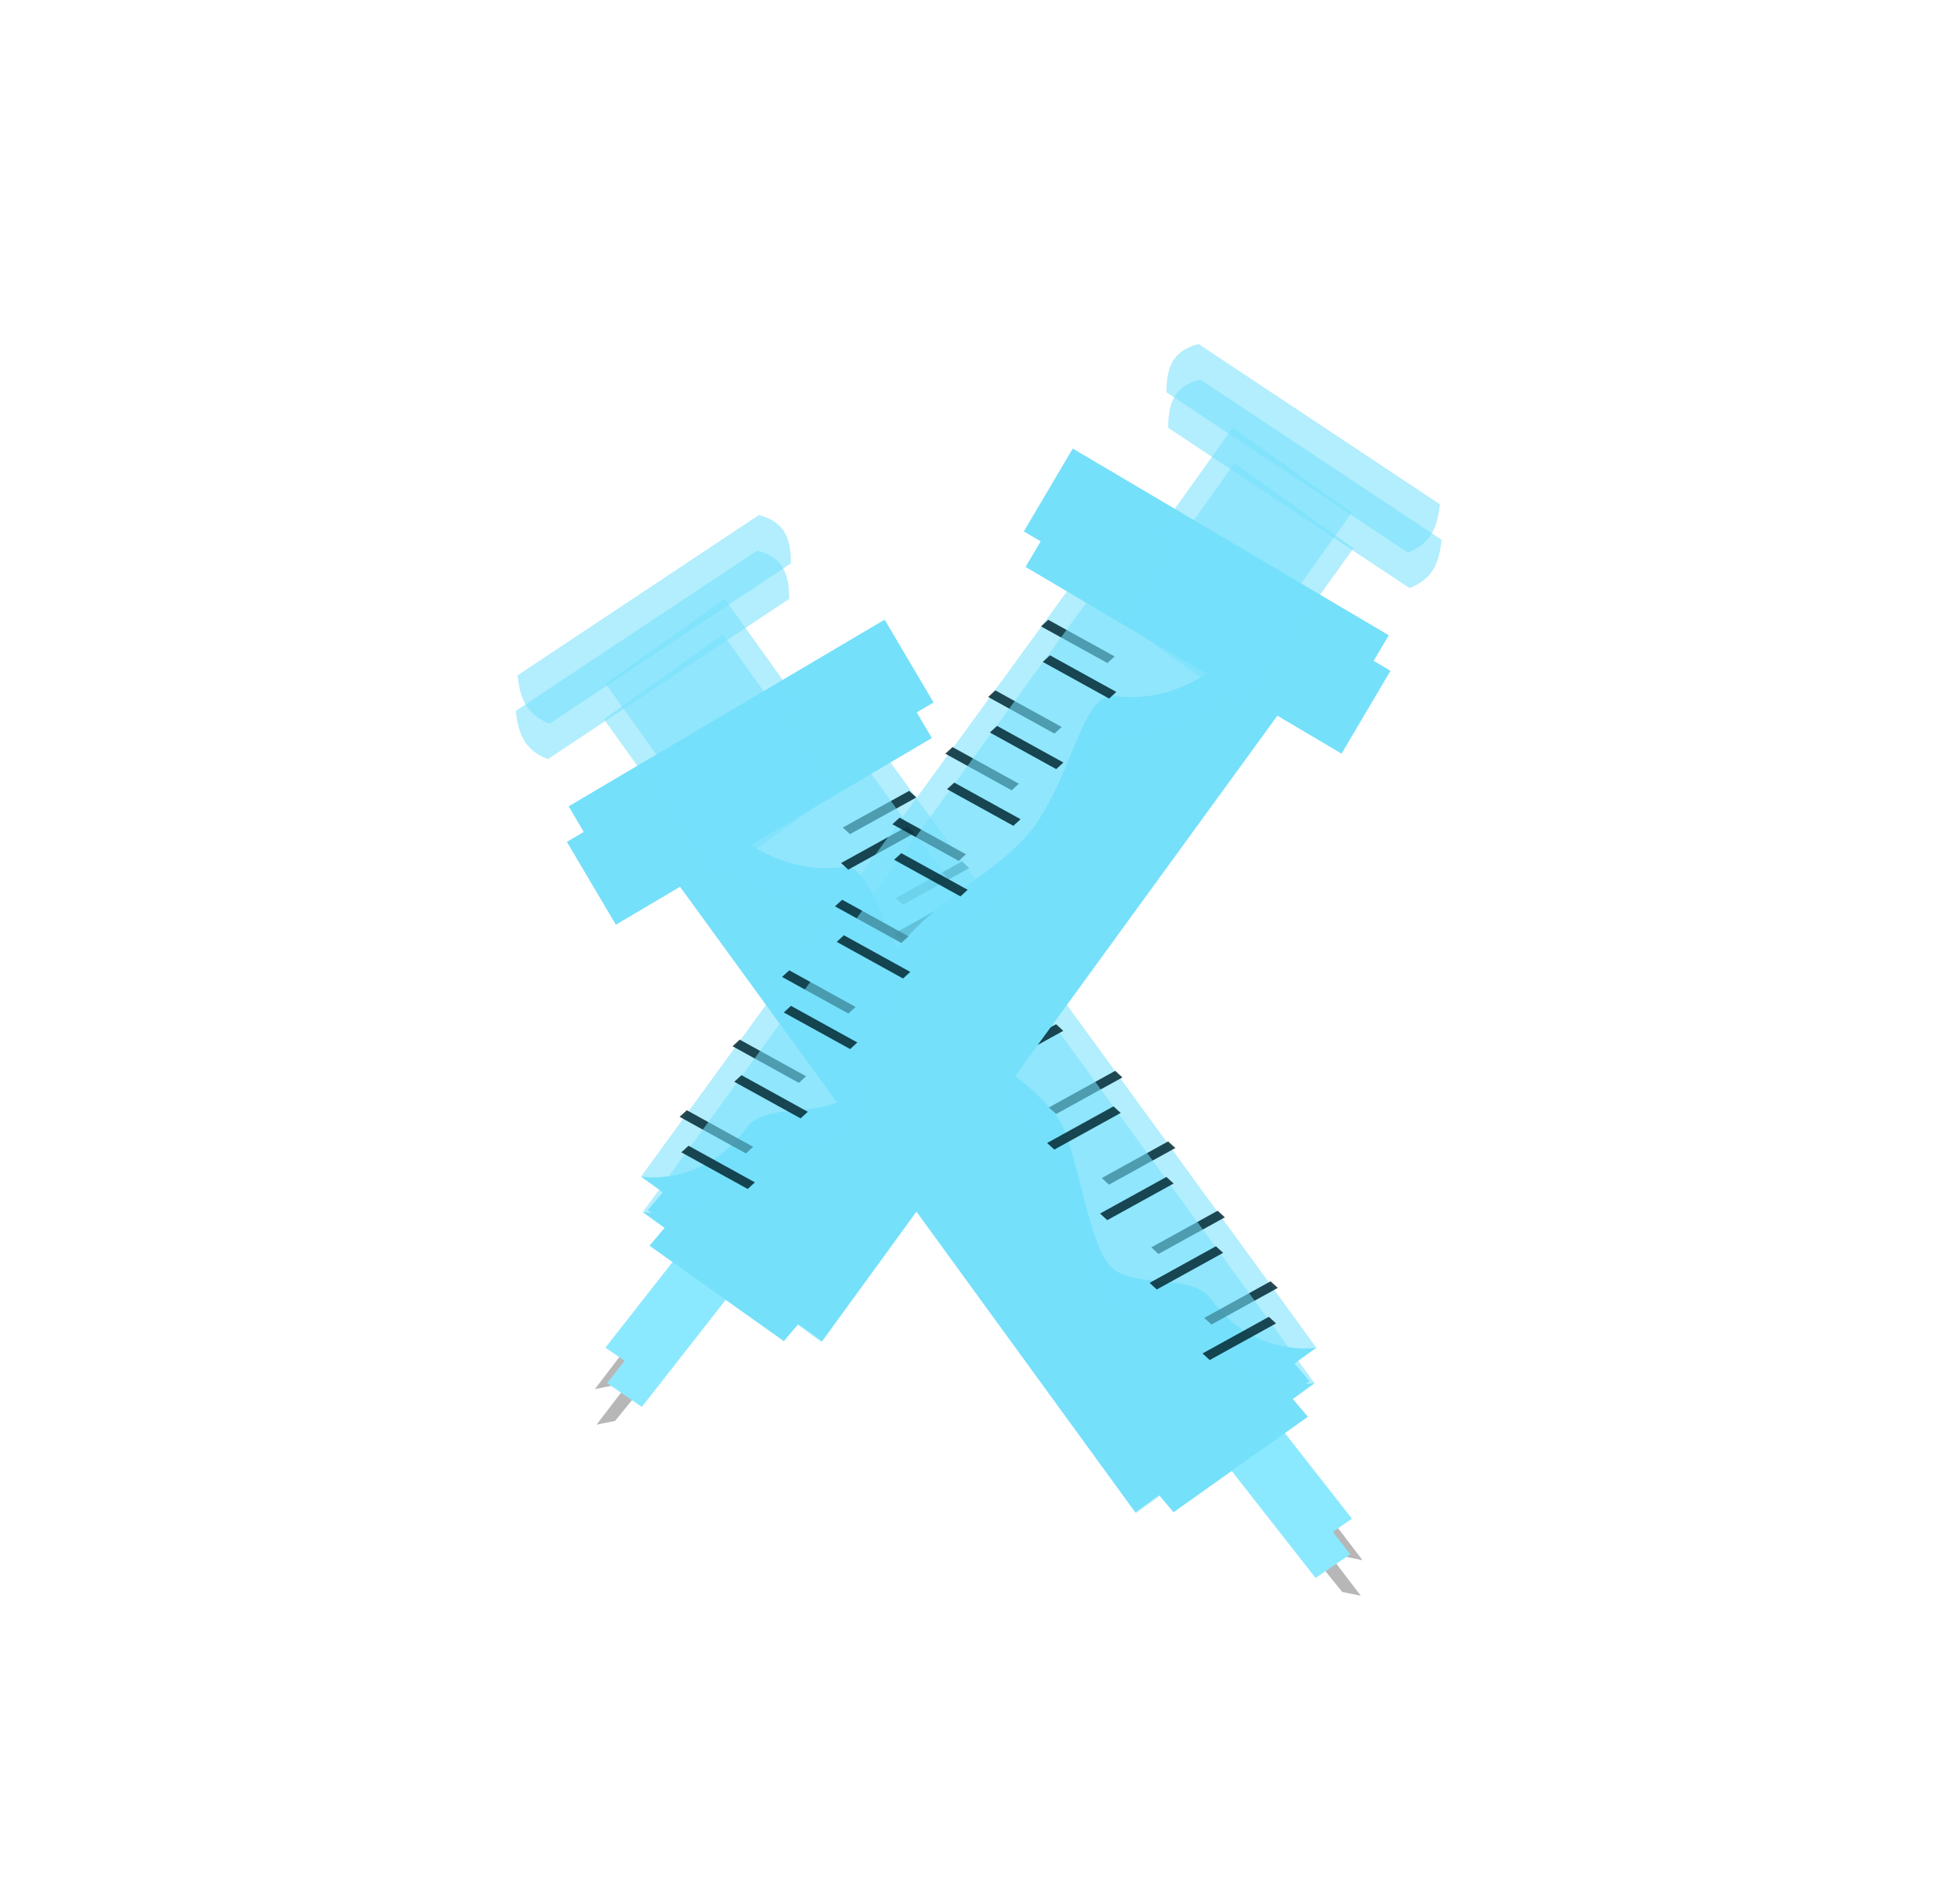 <?xml version="1.0" encoding="UTF-8" standalone="no"?>
<svg
   xmlns:dc="http://purl.org/dc/elements/1.1/"
   xmlns:cc="http://creativecommons.org/ns#"
   xmlns:rdf="http://www.w3.org/1999/02/22-rdf-syntax-ns#"
   xmlns:svg="http://www.w3.org/2000/svg"
   xmlns="http://www.w3.org/2000/svg"
   xmlns:sodipodi="http://sodipodi.sourceforge.net/DTD/sodipodi-0.dtd"
   xmlns:inkscape="http://www.inkscape.org/namespaces/inkscape"
   width="716mm"
   height="690mm"
   viewBox="0 0 716 690"
   version="1.1"
   id="svg8"
   inkscape:version="1.0.2-2 (e86c870879, 2021-01-15)"
   sodipodi:docname="5.svg">
  <defs
     id="defs2">
    <filter
       inkscape:collect="always"
       style="color-interpolation-filters:sRGB"
       id="filter1620-8"
       x="-0.13"
       width="1.259"
       y="-0.105"
       height="1.21">
      <feGaussianBlur
         inkscape:collect="always"
         stdDeviation="19.377"
         id="feGaussianBlur1622-4" />
    </filter>
    <filter
       inkscape:collect="always"
       style="color-interpolation-filters:sRGB"
       id="filter1620"
       x="-0.13"
       width="1.259"
       y="-0.105"
       height="1.21">
      <feGaussianBlur
         inkscape:collect="always"
         stdDeviation="19.377"
         id="feGaussianBlur1622" />
    </filter>
  </defs>
  <sodipodi:namedview
     id="base"
     pagecolor="#ffffff"
     bordercolor="#666666"
     borderopacity="1.0"
     inkscape:pageopacity="0.0"
     inkscape:pageshadow="2"
     inkscape:zoom="0.0875"
     inkscape:cx="-578.13463"
     inkscape:cy="1414.873"
     inkscape:document-units="mm"
     inkscape:current-layer="layer1"
     inkscape:document-rotation="0"
     showgrid="false"
     inkscape:window-width="1366"
     inkscape:window-height="705"
     inkscape:window-x="-8"
     inkscape:window-y="-8"
     inkscape:window-maximized="1" />
  <g
     inkscape:label="Layer 1"
     inkscape:groupmode="layer"
     id="layer1">
    <g
       id="g1010"
       inkscape:export-xdpi="80.020203"
       inkscape:export-ydpi="80.020203">
      <ellipse
         style="fill:#ffffff;fill-opacity:0.918;fill-rule:evenodd;stroke:none;stroke-width:0.958;stroke-linecap:round;stroke-linejoin:round;stroke-miterlimit:4;stroke-dasharray:none;stroke-opacity:1;paint-order:stroke fill markers;stop-color:#000000"
         id="path872"
         cx="357.495"
         cy="347.71"
         rx="327.018"
         ry="312.331" />
      <g
         id="g1948"
         transform="matrix(0.861,0,0,0.861,-305.252,-322.662)">
        <g
           id="g1666-9"
           transform="matrix(-1,0,0,1,1539.55,72.572)">
          <g
             id="g1514-7-8"
             transform="translate(-0.733,-15.067)"
             style="filter:url(#filter1620-8)">
            <path
               id="rect1293-6-1"
               style="fill:#b7b7b7;fill-opacity:1;fill-rule:evenodd;stroke:none;stroke-width:5;stroke-linecap:round;stroke-linejoin:round;stroke-miterlimit:4;stroke-dasharray:none;stroke-opacity:0.494;paint-order:stroke fill markers;stop-color:#000000"
               d="m 681.247,896.424 -65.72,81.074 -7.876,1.595 66.987,-87.716 z"
               sodipodi:nodetypes="ccccc" />
            <rect
               style="fill:#8be9ff;fill-opacity:1;fill-rule:evenodd;stroke:none;stroke-width:6.311;stroke-linecap:round;stroke-linejoin:round;stroke-miterlimit:4;stroke-dasharray:none;stroke-opacity:0.494;paint-order:stroke fill markers;stop-color:#000000"
               id="rect1291-2-1"
               width="17.834"
               height="67.522"
               x="1077.27"
               y="380.813"
               transform="matrix(0.825,0.565,-0.617,0.787,0,0)" />
            <rect
               style="fill:#75e0fa;fill-opacity:0.558;fill-rule:evenodd;stroke:none;stroke-width:5;stroke-linecap:round;stroke-linejoin:round;stroke-miterlimit:4;stroke-dasharray:none;stroke-opacity:0.494;paint-order:stroke fill markers;stop-color:#000000"
               id="rect1285-8-2"
               width="352.274"
               height="93.738"
               x="-349.548"
               y="1030.262"
               transform="rotate(-53.949)" />
            <rect
               style="fill:#75e0fa;fill-opacity:1;fill-rule:evenodd;stroke:none;stroke-width:5;stroke-linecap:round;stroke-linejoin:round;stroke-miterlimit:4;stroke-dasharray:none;stroke-opacity:0.494;paint-order:stroke fill markers;stop-color:#000000"
               id="rect1287-9-4"
               width="155.726"
               height="40.821"
               x="992.811"
               y="87.245"
               transform="rotate(30.573)" />
            <rect
               style="fill:#75e0fa;fill-opacity:1;fill-rule:evenodd;stroke:none;stroke-width:2.461;stroke-linecap:round;stroke-linejoin:round;stroke-miterlimit:4;stroke-dasharray:none;stroke-opacity:0.494;paint-order:stroke fill markers;stop-color:#000000"
               id="rect1289-1-7"
               width="10.306"
               height="69.942"
               x="362.409"
               y="-1138.047"
               transform="matrix(-0.645,0.764,-0.815,-0.579,0,0)" />
            <path
               id="rect1285-1-0-3"
               style="fill:#75e0fa;fill-opacity:1;fill-rule:evenodd;stroke:none;stroke-width:5;stroke-linecap:round;stroke-linejoin:round;stroke-miterlimit:4;stroke-dasharray:none;stroke-opacity:0.494;paint-order:stroke fill markers;stop-color:#000000"
               d="m 887.334,657.126 c 0,0 -23.32,32.724 -59.276,27.951 -13.367,-1.774 -17.913,33.648 -34.388,55.843 -13.451,18.122 -42.589,30.856 -57.139,51.072 -6.721,9.338 -11.639,47.412 -20.257,60.413 -8.617,13.001 -35.413,3.735 -44.278,15.851 -18.578,25.391 -44.743,20.664 -44.743,20.664 l 76.076,54.768 207.025,-284.415 z"
               sodipodi:nodetypes="cssszscccc" />
            <g
               id="g1361-0-7">
              <rect
                 style="fill:#002630;fill-opacity:0.839;fill-rule:evenodd;stroke:none;stroke-width:2.57;stroke-linecap:round;stroke-linejoin:round;stroke-miterlimit:4;stroke-dasharray:none;stroke-opacity:0.494;paint-order:stroke fill markers;stop-color:#000000"
                 id="rect1337-56-8"
                 width="32.173"
                 height="4.146"
                 x="1078.832"
                 y="195.062"
                 transform="matrix(0.875,0.483,-0.738,0.675,0,0)" />
              <rect
                 style="fill:#002630;fill-opacity:0.839;fill-rule:evenodd;stroke:none;stroke-width:2.57;stroke-linecap:round;stroke-linejoin:round;stroke-miterlimit:4;stroke-dasharray:none;stroke-opacity:0.494;paint-order:stroke fill markers;stop-color:#000000"
                 id="rect1337-5-5-7"
                 width="32.173"
                 height="4.146"
                 x="1086.155"
                 y="234.172"
                 transform="matrix(0.875,0.483,-0.738,0.675,0,0)" />
            </g>
            <g
               id="g1361-9-9-0"
               transform="translate(-40.625,53.988)">
              <rect
                 style="fill:#002630;fill-opacity:0.839;fill-rule:evenodd;stroke:none;stroke-width:2.57;stroke-linecap:round;stroke-linejoin:round;stroke-miterlimit:4;stroke-dasharray:none;stroke-opacity:0.494;paint-order:stroke fill markers;stop-color:#000000"
                 id="rect1337-1-1-9"
                 width="32.173"
                 height="4.146"
                 x="1078.832"
                 y="195.062"
                 transform="matrix(0.875,0.483,-0.738,0.675,0,0)" />
              <rect
                 style="fill:#002630;fill-opacity:0.839;fill-rule:evenodd;stroke:none;stroke-width:2.57;stroke-linecap:round;stroke-linejoin:round;stroke-miterlimit:4;stroke-dasharray:none;stroke-opacity:0.494;paint-order:stroke fill markers;stop-color:#000000"
                 id="rect1337-5-6-8-5"
                 width="32.173"
                 height="4.146"
                 x="1086.155"
                 y="234.172"
                 transform="matrix(0.875,0.483,-0.738,0.675,0,0)" />
            </g>
            <g
               id="g1361-9-2-7-8"
               transform="translate(-87.434,118.757)">
              <rect
                 style="fill:#002630;fill-opacity:0.839;fill-rule:evenodd;stroke:none;stroke-width:2.57;stroke-linecap:round;stroke-linejoin:round;stroke-miterlimit:4;stroke-dasharray:none;stroke-opacity:0.494;paint-order:stroke fill markers;stop-color:#000000"
                 id="rect1337-1-7-6-0"
                 width="32.173"
                 height="4.146"
                 x="1078.832"
                 y="195.062"
                 transform="matrix(0.875,0.483,-0.738,0.675,0,0)" />
              <rect
                 style="fill:#002630;fill-opacity:0.839;fill-rule:evenodd;stroke:none;stroke-width:2.57;stroke-linecap:round;stroke-linejoin:round;stroke-miterlimit:4;stroke-dasharray:none;stroke-opacity:0.494;paint-order:stroke fill markers;stop-color:#000000"
                 id="rect1337-5-6-5-8-4"
                 width="32.173"
                 height="4.146"
                 x="1086.155"
                 y="234.172"
                 transform="matrix(0.875,0.483,-0.738,0.675,0,0)" />
            </g>
            <g
               id="g1361-9-2-4-5-8"
               transform="translate(-130.901,178.099)">
              <rect
                 style="fill:#002630;fill-opacity:0.839;fill-rule:evenodd;stroke:none;stroke-width:2.57;stroke-linecap:round;stroke-linejoin:round;stroke-miterlimit:4;stroke-dasharray:none;stroke-opacity:0.494;paint-order:stroke fill markers;stop-color:#000000"
                 id="rect1337-1-7-5-5-6"
                 width="32.173"
                 height="4.146"
                 x="1078.832"
                 y="195.062"
                 transform="matrix(0.875,0.483,-0.738,0.675,0,0)" />
              <rect
                 style="fill:#002630;fill-opacity:0.839;fill-rule:evenodd;stroke:none;stroke-width:2.57;stroke-linecap:round;stroke-linejoin:round;stroke-miterlimit:4;stroke-dasharray:none;stroke-opacity:0.494;paint-order:stroke fill markers;stop-color:#000000"
                 id="rect1337-5-6-5-5-3-4"
                 width="32.173"
                 height="4.146"
                 x="1086.155"
                 y="234.172"
                 transform="matrix(0.875,0.483,-0.738,0.675,0,0)" />
            </g>
            <rect
               style="fill:#75e0fb;fill-opacity:0.557;fill-rule:nonzero;stroke:none;stroke-width:5;stroke-linecap:round;stroke-linejoin:round;stroke-miterlimit:4;stroke-dasharray:none;stroke-opacity:0.494;paint-order:stroke fill markers;stop-color:#000000"
               id="rect1469-1-3"
               width="62.007"
               height="82.319"
               x="1046.713"
               y="-46.34"
               transform="rotate(35.574)" />
            <path
               id="rect1491-0-7"
               style="fill:#75e0fb;fill-opacity:0.557;fill-rule:nonzero;stroke:none;stroke-width:5;stroke-linecap:round;stroke-linejoin:round;stroke-miterlimit:4;stroke-dasharray:none;stroke-opacity:0.494;paint-order:stroke fill markers;stop-color:#000000"
               transform="rotate(33.581)"
               d="m 1015.932,-31.436 h 122.944 c 3.708,7.423 6.728,14.99 0,24.589 h -122.944 c -4.922,-7.591 -8.31,-15.37 0,-24.589 z"
               sodipodi:nodetypes="ccccc" />
          </g>
          <g
             id="g1514-1">
            <path
               id="rect1293-7"
               style="fill:#b7b7b7;fill-opacity:1;fill-rule:evenodd;stroke:none;stroke-width:5;stroke-linecap:round;stroke-linejoin:round;stroke-miterlimit:4;stroke-dasharray:none;stroke-opacity:0.494;paint-order:stroke fill markers;stop-color:#000000"
               d="m 681.247,896.424 -65.72,81.074 -7.876,1.595 66.987,-87.716 z"
               sodipodi:nodetypes="ccccc" />
            <rect
               style="fill:#8be9ff;fill-opacity:1;fill-rule:evenodd;stroke:none;stroke-width:6.311;stroke-linecap:round;stroke-linejoin:round;stroke-miterlimit:4;stroke-dasharray:none;stroke-opacity:0.494;paint-order:stroke fill markers;stop-color:#000000"
               id="rect1291-4"
               width="17.834"
               height="67.522"
               x="1077.27"
               y="380.813"
               transform="matrix(0.825,0.565,-0.617,0.787,0,0)" />
            <rect
               style="fill:#75e0fa;fill-opacity:0.558;fill-rule:evenodd;stroke:none;stroke-width:5;stroke-linecap:round;stroke-linejoin:round;stroke-miterlimit:4;stroke-dasharray:none;stroke-opacity:0.494;paint-order:stroke fill markers;stop-color:#000000"
               id="rect1285-4"
               width="352.274"
               height="93.738"
               x="-349.548"
               y="1030.262"
               transform="rotate(-53.949)" />
            <rect
               style="fill:#75e0fa;fill-opacity:1;fill-rule:evenodd;stroke:none;stroke-width:5;stroke-linecap:round;stroke-linejoin:round;stroke-miterlimit:4;stroke-dasharray:none;stroke-opacity:0.494;paint-order:stroke fill markers;stop-color:#000000"
               id="rect1287-2"
               width="155.726"
               height="40.821"
               x="992.811"
               y="87.245"
               transform="rotate(30.573)" />
            <rect
               style="fill:#75e0fa;fill-opacity:1;fill-rule:evenodd;stroke:none;stroke-width:2.461;stroke-linecap:round;stroke-linejoin:round;stroke-miterlimit:4;stroke-dasharray:none;stroke-opacity:0.494;paint-order:stroke fill markers;stop-color:#000000"
               id="rect1289-9"
               width="10.306"
               height="69.942"
               x="362.409"
               y="-1138.047"
               transform="matrix(-0.645,0.764,-0.815,-0.579,0,0)" />
            <path
               id="rect1285-1-1"
               style="fill:#75e0fa;fill-opacity:1;fill-rule:evenodd;stroke:none;stroke-width:5;stroke-linecap:round;stroke-linejoin:round;stroke-miterlimit:4;stroke-dasharray:none;stroke-opacity:0.494;paint-order:stroke fill markers;stop-color:#000000"
               d="m 887.334,657.126 c 0,0 -23.32,32.724 -59.276,27.951 -13.367,-1.774 -17.913,33.648 -34.388,55.843 -13.451,18.122 -42.589,30.856 -57.139,51.072 -6.721,9.338 -11.639,47.412 -20.257,60.413 -8.617,13.001 -35.413,3.735 -44.278,15.851 -18.578,25.391 -44.743,20.664 -44.743,20.664 l 76.076,54.768 207.025,-284.415 z"
               sodipodi:nodetypes="cssszscccc" />
            <g
               id="g1361-98">
              <rect
                 style="fill:#002630;fill-opacity:0.839;fill-rule:evenodd;stroke:none;stroke-width:2.57;stroke-linecap:round;stroke-linejoin:round;stroke-miterlimit:4;stroke-dasharray:none;stroke-opacity:0.494;paint-order:stroke fill markers;stop-color:#000000"
                 id="rect1337-2"
                 width="32.173"
                 height="4.146"
                 x="1078.832"
                 y="195.062"
                 transform="matrix(0.875,0.483,-0.738,0.675,0,0)" />
              <rect
                 style="fill:#002630;fill-opacity:0.839;fill-rule:evenodd;stroke:none;stroke-width:2.57;stroke-linecap:round;stroke-linejoin:round;stroke-miterlimit:4;stroke-dasharray:none;stroke-opacity:0.494;paint-order:stroke fill markers;stop-color:#000000"
                 id="rect1337-5-8"
                 width="32.173"
                 height="4.146"
                 x="1086.155"
                 y="234.172"
                 transform="matrix(0.875,0.483,-0.738,0.675,0,0)" />
            </g>
            <g
               id="g1361-9-0"
               transform="translate(-40.625,53.988)">
              <rect
                 style="fill:#002630;fill-opacity:0.839;fill-rule:evenodd;stroke:none;stroke-width:2.57;stroke-linecap:round;stroke-linejoin:round;stroke-miterlimit:4;stroke-dasharray:none;stroke-opacity:0.494;paint-order:stroke fill markers;stop-color:#000000"
                 id="rect1337-1-2"
                 width="32.173"
                 height="4.146"
                 x="1078.832"
                 y="195.062"
                 transform="matrix(0.875,0.483,-0.738,0.675,0,0)" />
              <rect
                 style="fill:#002630;fill-opacity:0.839;fill-rule:evenodd;stroke:none;stroke-width:2.57;stroke-linecap:round;stroke-linejoin:round;stroke-miterlimit:4;stroke-dasharray:none;stroke-opacity:0.494;paint-order:stroke fill markers;stop-color:#000000"
                 id="rect1337-5-6-7"
                 width="32.173"
                 height="4.146"
                 x="1086.155"
                 y="234.172"
                 transform="matrix(0.875,0.483,-0.738,0.675,0,0)" />
            </g>
            <g
               id="g1361-9-2-6"
               transform="translate(-87.434,118.757)">
              <rect
                 style="fill:#002630;fill-opacity:0.839;fill-rule:evenodd;stroke:none;stroke-width:2.57;stroke-linecap:round;stroke-linejoin:round;stroke-miterlimit:4;stroke-dasharray:none;stroke-opacity:0.494;paint-order:stroke fill markers;stop-color:#000000"
                 id="rect1337-1-7-4"
                 width="32.173"
                 height="4.146"
                 x="1078.832"
                 y="195.062"
                 transform="matrix(0.875,0.483,-0.738,0.675,0,0)" />
              <rect
                 style="fill:#002630;fill-opacity:0.839;fill-rule:evenodd;stroke:none;stroke-width:2.57;stroke-linecap:round;stroke-linejoin:round;stroke-miterlimit:4;stroke-dasharray:none;stroke-opacity:0.494;paint-order:stroke fill markers;stop-color:#000000"
                 id="rect1337-5-6-5-2"
                 width="32.173"
                 height="4.146"
                 x="1086.155"
                 y="234.172"
                 transform="matrix(0.875,0.483,-0.738,0.675,0,0)" />
            </g>
            <g
               id="g1361-9-2-4-8"
               transform="translate(-130.901,178.099)">
              <rect
                 style="fill:#002630;fill-opacity:0.839;fill-rule:evenodd;stroke:none;stroke-width:2.57;stroke-linecap:round;stroke-linejoin:round;stroke-miterlimit:4;stroke-dasharray:none;stroke-opacity:0.494;paint-order:stroke fill markers;stop-color:#000000"
                 id="rect1337-1-7-5-9"
                 width="32.173"
                 height="4.146"
                 x="1078.832"
                 y="195.062"
                 transform="matrix(0.875,0.483,-0.738,0.675,0,0)" />
              <rect
                 style="fill:#002630;fill-opacity:0.839;fill-rule:evenodd;stroke:none;stroke-width:2.57;stroke-linecap:round;stroke-linejoin:round;stroke-miterlimit:4;stroke-dasharray:none;stroke-opacity:0.494;paint-order:stroke fill markers;stop-color:#000000"
                 id="rect1337-5-6-5-5-5"
                 width="32.173"
                 height="4.146"
                 x="1086.155"
                 y="234.172"
                 transform="matrix(0.875,0.483,-0.738,0.675,0,0)" />
            </g>
            <rect
               style="fill:#75e0fb;fill-opacity:0.557;fill-rule:nonzero;stroke:none;stroke-width:5;stroke-linecap:round;stroke-linejoin:round;stroke-miterlimit:4;stroke-dasharray:none;stroke-opacity:0.494;paint-order:stroke fill markers;stop-color:#000000"
               id="rect1469-8"
               width="62.007"
               height="82.319"
               x="1046.713"
               y="-46.34"
               transform="rotate(35.574)" />
            <path
               id="rect1491-6"
               style="fill:#75e0fb;fill-opacity:0.557;fill-rule:nonzero;stroke:none;stroke-width:5;stroke-linecap:round;stroke-linejoin:round;stroke-miterlimit:4;stroke-dasharray:none;stroke-opacity:0.494;paint-order:stroke fill markers;stop-color:#000000"
               transform="rotate(33.581)"
               d="m 1015.932,-31.436 h 122.944 c 3.708,7.423 6.728,14.99 0,24.589 h -122.944 c -4.922,-7.591 -8.31,-15.37 0,-24.589 z"
               sodipodi:nodetypes="ccccc" />
          </g>
        </g>
        <g
           id="g1666">
          <g
             id="g1514-7"
             transform="translate(-0.733,-15.067)"
             style="filter:url(#filter1620)">
            <path
               id="rect1293-6"
               style="fill:#b7b7b7;fill-opacity:1;fill-rule:evenodd;stroke:none;stroke-width:5;stroke-linecap:round;stroke-linejoin:round;stroke-miterlimit:4;stroke-dasharray:none;stroke-opacity:0.494;paint-order:stroke fill markers;stop-color:#000000"
               d="m 681.247,896.424 -65.72,81.074 -7.876,1.595 66.987,-87.716 z"
               sodipodi:nodetypes="ccccc" />
            <rect
               style="fill:#8be9ff;fill-opacity:1;fill-rule:evenodd;stroke:none;stroke-width:6.311;stroke-linecap:round;stroke-linejoin:round;stroke-miterlimit:4;stroke-dasharray:none;stroke-opacity:0.494;paint-order:stroke fill markers;stop-color:#000000"
               id="rect1291-2"
               width="17.834"
               height="67.522"
               x="1077.27"
               y="380.813"
               transform="matrix(0.825,0.565,-0.617,0.787,0,0)" />
            <rect
               style="fill:#75e0fa;fill-opacity:0.558;fill-rule:evenodd;stroke:none;stroke-width:5;stroke-linecap:round;stroke-linejoin:round;stroke-miterlimit:4;stroke-dasharray:none;stroke-opacity:0.494;paint-order:stroke fill markers;stop-color:#000000"
               id="rect1285-8"
               width="352.274"
               height="93.738"
               x="-349.548"
               y="1030.262"
               transform="rotate(-53.949)" />
            <rect
               style="fill:#75e0fa;fill-opacity:1;fill-rule:evenodd;stroke:none;stroke-width:5;stroke-linecap:round;stroke-linejoin:round;stroke-miterlimit:4;stroke-dasharray:none;stroke-opacity:0.494;paint-order:stroke fill markers;stop-color:#000000"
               id="rect1287-9"
               width="155.726"
               height="40.821"
               x="992.811"
               y="87.245"
               transform="rotate(30.573)" />
            <rect
               style="fill:#75e0fa;fill-opacity:1;fill-rule:evenodd;stroke:none;stroke-width:2.461;stroke-linecap:round;stroke-linejoin:round;stroke-miterlimit:4;stroke-dasharray:none;stroke-opacity:0.494;paint-order:stroke fill markers;stop-color:#000000"
               id="rect1289-1"
               width="10.306"
               height="69.942"
               x="362.409"
               y="-1138.047"
               transform="matrix(-0.645,0.764,-0.815,-0.579,0,0)" />
            <path
               id="rect1285-1-0"
               style="fill:#75e0fa;fill-opacity:1;fill-rule:evenodd;stroke:none;stroke-width:5;stroke-linecap:round;stroke-linejoin:round;stroke-miterlimit:4;stroke-dasharray:none;stroke-opacity:0.494;paint-order:stroke fill markers;stop-color:#000000"
               d="m 887.334,657.126 c 0,0 -23.32,32.724 -59.276,27.951 -13.367,-1.774 -17.913,33.648 -34.388,55.843 -13.451,18.122 -42.589,30.856 -57.139,51.072 -6.721,9.338 -11.639,47.412 -20.257,60.413 -8.617,13.001 -35.413,3.735 -44.278,15.851 -18.578,25.391 -44.743,20.664 -44.743,20.664 l 76.076,54.768 207.025,-284.415 z"
               sodipodi:nodetypes="cssszscccc" />
            <g
               id="g1361-0">
              <rect
                 style="fill:#002630;fill-opacity:0.839;fill-rule:evenodd;stroke:none;stroke-width:2.57;stroke-linecap:round;stroke-linejoin:round;stroke-miterlimit:4;stroke-dasharray:none;stroke-opacity:0.494;paint-order:stroke fill markers;stop-color:#000000"
                 id="rect1337-56"
                 width="32.173"
                 height="4.146"
                 x="1078.832"
                 y="195.062"
                 transform="matrix(0.875,0.483,-0.738,0.675,0,0)" />
              <rect
                 style="fill:#002630;fill-opacity:0.839;fill-rule:evenodd;stroke:none;stroke-width:2.57;stroke-linecap:round;stroke-linejoin:round;stroke-miterlimit:4;stroke-dasharray:none;stroke-opacity:0.494;paint-order:stroke fill markers;stop-color:#000000"
                 id="rect1337-5-5"
                 width="32.173"
                 height="4.146"
                 x="1086.155"
                 y="234.172"
                 transform="matrix(0.875,0.483,-0.738,0.675,0,0)" />
            </g>
            <g
               id="g1361-9-9"
               transform="translate(-40.625,53.988)">
              <rect
                 style="fill:#002630;fill-opacity:0.839;fill-rule:evenodd;stroke:none;stroke-width:2.57;stroke-linecap:round;stroke-linejoin:round;stroke-miterlimit:4;stroke-dasharray:none;stroke-opacity:0.494;paint-order:stroke fill markers;stop-color:#000000"
                 id="rect1337-1-1"
                 width="32.173"
                 height="4.146"
                 x="1078.832"
                 y="195.062"
                 transform="matrix(0.875,0.483,-0.738,0.675,0,0)" />
              <rect
                 style="fill:#002630;fill-opacity:0.839;fill-rule:evenodd;stroke:none;stroke-width:2.57;stroke-linecap:round;stroke-linejoin:round;stroke-miterlimit:4;stroke-dasharray:none;stroke-opacity:0.494;paint-order:stroke fill markers;stop-color:#000000"
                 id="rect1337-5-6-8"
                 width="32.173"
                 height="4.146"
                 x="1086.155"
                 y="234.172"
                 transform="matrix(0.875,0.483,-0.738,0.675,0,0)" />
            </g>
            <g
               id="g1361-9-2-7"
               transform="translate(-87.434,118.757)">
              <rect
                 style="fill:#002630;fill-opacity:0.839;fill-rule:evenodd;stroke:none;stroke-width:2.57;stroke-linecap:round;stroke-linejoin:round;stroke-miterlimit:4;stroke-dasharray:none;stroke-opacity:0.494;paint-order:stroke fill markers;stop-color:#000000"
                 id="rect1337-1-7-6"
                 width="32.173"
                 height="4.146"
                 x="1078.832"
                 y="195.062"
                 transform="matrix(0.875,0.483,-0.738,0.675,0,0)" />
              <rect
                 style="fill:#002630;fill-opacity:0.839;fill-rule:evenodd;stroke:none;stroke-width:2.57;stroke-linecap:round;stroke-linejoin:round;stroke-miterlimit:4;stroke-dasharray:none;stroke-opacity:0.494;paint-order:stroke fill markers;stop-color:#000000"
                 id="rect1337-5-6-5-8"
                 width="32.173"
                 height="4.146"
                 x="1086.155"
                 y="234.172"
                 transform="matrix(0.875,0.483,-0.738,0.675,0,0)" />
            </g>
            <g
               id="g1361-9-2-4-5"
               transform="translate(-130.901,178.099)">
              <rect
                 style="fill:#002630;fill-opacity:0.839;fill-rule:evenodd;stroke:none;stroke-width:2.57;stroke-linecap:round;stroke-linejoin:round;stroke-miterlimit:4;stroke-dasharray:none;stroke-opacity:0.494;paint-order:stroke fill markers;stop-color:#000000"
                 id="rect1337-1-7-5-5"
                 width="32.173"
                 height="4.146"
                 x="1078.832"
                 y="195.062"
                 transform="matrix(0.875,0.483,-0.738,0.675,0,0)" />
              <rect
                 style="fill:#002630;fill-opacity:0.839;fill-rule:evenodd;stroke:none;stroke-width:2.57;stroke-linecap:round;stroke-linejoin:round;stroke-miterlimit:4;stroke-dasharray:none;stroke-opacity:0.494;paint-order:stroke fill markers;stop-color:#000000"
                 id="rect1337-5-6-5-5-3"
                 width="32.173"
                 height="4.146"
                 x="1086.155"
                 y="234.172"
                 transform="matrix(0.875,0.483,-0.738,0.675,0,0)" />
            </g>
            <rect
               style="fill:#75e0fb;fill-opacity:0.557;fill-rule:nonzero;stroke:none;stroke-width:5;stroke-linecap:round;stroke-linejoin:round;stroke-miterlimit:4;stroke-dasharray:none;stroke-opacity:0.494;paint-order:stroke fill markers;stop-color:#000000"
               id="rect1469-1"
               width="62.007"
               height="82.319"
               x="1046.713"
               y="-46.34"
               transform="rotate(35.574)" />
            <path
               id="rect1491-0"
               style="fill:#75e0fb;fill-opacity:0.557;fill-rule:nonzero;stroke:none;stroke-width:5;stroke-linecap:round;stroke-linejoin:round;stroke-miterlimit:4;stroke-dasharray:none;stroke-opacity:0.494;paint-order:stroke fill markers;stop-color:#000000"
               transform="rotate(33.581)"
               d="m 1015.932,-31.436 h 122.944 c 3.708,7.423 6.728,14.99 0,24.589 h -122.944 c -4.922,-7.591 -8.31,-15.37 0,-24.589 z"
               sodipodi:nodetypes="ccccc" />
          </g>
          <g
             id="g1514">
            <path
               id="rect1293"
               style="fill:#b7b7b7;fill-opacity:1;fill-rule:evenodd;stroke:none;stroke-width:5;stroke-linecap:round;stroke-linejoin:round;stroke-miterlimit:4;stroke-dasharray:none;stroke-opacity:0.494;paint-order:stroke fill markers;stop-color:#000000"
               d="m 681.247,896.424 -65.72,81.074 -7.876,1.595 66.987,-87.716 z"
               sodipodi:nodetypes="ccccc" />
            <rect
               style="fill:#8be9ff;fill-opacity:1;fill-rule:evenodd;stroke:none;stroke-width:6.311;stroke-linecap:round;stroke-linejoin:round;stroke-miterlimit:4;stroke-dasharray:none;stroke-opacity:0.494;paint-order:stroke fill markers;stop-color:#000000"
               id="rect1291"
               width="17.834"
               height="67.522"
               x="1077.27"
               y="380.813"
               transform="matrix(0.825,0.565,-0.617,0.787,0,0)" />
            <rect
               style="fill:#75e0fa;fill-opacity:0.558;fill-rule:evenodd;stroke:none;stroke-width:5;stroke-linecap:round;stroke-linejoin:round;stroke-miterlimit:4;stroke-dasharray:none;stroke-opacity:0.494;paint-order:stroke fill markers;stop-color:#000000"
               id="rect1285"
               width="352.274"
               height="93.738"
               x="-349.548"
               y="1030.262"
               transform="rotate(-53.949)" />
            <rect
               style="fill:#75e0fa;fill-opacity:1;fill-rule:evenodd;stroke:none;stroke-width:5;stroke-linecap:round;stroke-linejoin:round;stroke-miterlimit:4;stroke-dasharray:none;stroke-opacity:0.494;paint-order:stroke fill markers;stop-color:#000000"
               id="rect1287"
               width="155.726"
               height="40.821"
               x="992.811"
               y="87.245"
               transform="rotate(30.573)" />
            <rect
               style="fill:#75e0fa;fill-opacity:1;fill-rule:evenodd;stroke:none;stroke-width:2.461;stroke-linecap:round;stroke-linejoin:round;stroke-miterlimit:4;stroke-dasharray:none;stroke-opacity:0.494;paint-order:stroke fill markers;stop-color:#000000"
               id="rect1289"
               width="10.306"
               height="69.942"
               x="362.409"
               y="-1138.047"
               transform="matrix(-0.645,0.764,-0.815,-0.579,0,0)" />
            <path
               id="rect1285-1"
               style="fill:#75e0fa;fill-opacity:1;fill-rule:evenodd;stroke:none;stroke-width:5;stroke-linecap:round;stroke-linejoin:round;stroke-miterlimit:4;stroke-dasharray:none;stroke-opacity:0.494;paint-order:stroke fill markers;stop-color:#000000"
               d="m 887.334,657.126 c 0,0 -23.32,32.724 -59.276,27.951 -13.367,-1.774 -17.913,33.648 -34.388,55.843 -13.451,18.122 -42.589,30.856 -57.139,51.072 -6.721,9.338 -11.639,47.412 -20.257,60.413 -8.617,13.001 -35.413,3.735 -44.278,15.851 -18.578,25.391 -44.743,20.664 -44.743,20.664 l 76.076,54.768 207.025,-284.415 z"
               sodipodi:nodetypes="cssszscccc" />
            <g
               id="g1361">
              <rect
                 style="fill:#002630;fill-opacity:0.839;fill-rule:evenodd;stroke:none;stroke-width:2.57;stroke-linecap:round;stroke-linejoin:round;stroke-miterlimit:4;stroke-dasharray:none;stroke-opacity:0.494;paint-order:stroke fill markers;stop-color:#000000"
                 id="rect1337"
                 width="32.173"
                 height="4.146"
                 x="1078.832"
                 y="195.062"
                 transform="matrix(0.875,0.483,-0.738,0.675,0,0)" />
              <rect
                 style="fill:#002630;fill-opacity:0.839;fill-rule:evenodd;stroke:none;stroke-width:2.57;stroke-linecap:round;stroke-linejoin:round;stroke-miterlimit:4;stroke-dasharray:none;stroke-opacity:0.494;paint-order:stroke fill markers;stop-color:#000000"
                 id="rect1337-5"
                 width="32.173"
                 height="4.146"
                 x="1086.155"
                 y="234.172"
                 transform="matrix(0.875,0.483,-0.738,0.675,0,0)" />
            </g>
            <g
               id="g1361-9"
               transform="translate(-40.625,53.988)">
              <rect
                 style="fill:#002630;fill-opacity:0.839;fill-rule:evenodd;stroke:none;stroke-width:2.57;stroke-linecap:round;stroke-linejoin:round;stroke-miterlimit:4;stroke-dasharray:none;stroke-opacity:0.494;paint-order:stroke fill markers;stop-color:#000000"
                 id="rect1337-1"
                 width="32.173"
                 height="4.146"
                 x="1078.832"
                 y="195.062"
                 transform="matrix(0.875,0.483,-0.738,0.675,0,0)" />
              <rect
                 style="fill:#002630;fill-opacity:0.839;fill-rule:evenodd;stroke:none;stroke-width:2.57;stroke-linecap:round;stroke-linejoin:round;stroke-miterlimit:4;stroke-dasharray:none;stroke-opacity:0.494;paint-order:stroke fill markers;stop-color:#000000"
                 id="rect1337-5-6"
                 width="32.173"
                 height="4.146"
                 x="1086.155"
                 y="234.172"
                 transform="matrix(0.875,0.483,-0.738,0.675,0,0)" />
            </g>
            <g
               id="g1361-9-2"
               transform="translate(-87.434,118.757)">
              <rect
                 style="fill:#002630;fill-opacity:0.839;fill-rule:evenodd;stroke:none;stroke-width:2.57;stroke-linecap:round;stroke-linejoin:round;stroke-miterlimit:4;stroke-dasharray:none;stroke-opacity:0.494;paint-order:stroke fill markers;stop-color:#000000"
                 id="rect1337-1-7"
                 width="32.173"
                 height="4.146"
                 x="1078.832"
                 y="195.062"
                 transform="matrix(0.875,0.483,-0.738,0.675,0,0)" />
              <rect
                 style="fill:#002630;fill-opacity:0.839;fill-rule:evenodd;stroke:none;stroke-width:2.57;stroke-linecap:round;stroke-linejoin:round;stroke-miterlimit:4;stroke-dasharray:none;stroke-opacity:0.494;paint-order:stroke fill markers;stop-color:#000000"
                 id="rect1337-5-6-5"
                 width="32.173"
                 height="4.146"
                 x="1086.155"
                 y="234.172"
                 transform="matrix(0.875,0.483,-0.738,0.675,0,0)" />
            </g>
            <g
               id="g1361-9-2-4"
               transform="translate(-130.901,178.099)">
              <rect
                 style="fill:#002630;fill-opacity:0.839;fill-rule:evenodd;stroke:none;stroke-width:2.57;stroke-linecap:round;stroke-linejoin:round;stroke-miterlimit:4;stroke-dasharray:none;stroke-opacity:0.494;paint-order:stroke fill markers;stop-color:#000000"
                 id="rect1337-1-7-5"
                 width="32.173"
                 height="4.146"
                 x="1078.832"
                 y="195.062"
                 transform="matrix(0.875,0.483,-0.738,0.675,0,0)" />
              <rect
                 style="fill:#002630;fill-opacity:0.839;fill-rule:evenodd;stroke:none;stroke-width:2.57;stroke-linecap:round;stroke-linejoin:round;stroke-miterlimit:4;stroke-dasharray:none;stroke-opacity:0.494;paint-order:stroke fill markers;stop-color:#000000"
                 id="rect1337-5-6-5-5"
                 width="32.173"
                 height="4.146"
                 x="1086.155"
                 y="234.172"
                 transform="matrix(0.875,0.483,-0.738,0.675,0,0)" />
            </g>
            <rect
               style="fill:#75e0fb;fill-opacity:0.557;fill-rule:nonzero;stroke:none;stroke-width:5;stroke-linecap:round;stroke-linejoin:round;stroke-miterlimit:4;stroke-dasharray:none;stroke-opacity:0.494;paint-order:stroke fill markers;stop-color:#000000"
               id="rect1469"
               width="62.007"
               height="82.319"
               x="1046.713"
               y="-46.34"
               transform="rotate(35.574)" />
            <path
               id="rect1491"
               style="fill:#75e0fb;fill-opacity:0.557;fill-rule:nonzero;stroke:none;stroke-width:5;stroke-linecap:round;stroke-linejoin:round;stroke-miterlimit:4;stroke-dasharray:none;stroke-opacity:0.494;paint-order:stroke fill markers;stop-color:#000000"
               transform="rotate(33.581)"
               d="m 1015.932,-31.436 h 122.944 c 3.708,7.423 6.728,14.99 0,24.589 h -122.944 c -4.922,-7.591 -8.31,-15.37 0,-24.589 z"
               sodipodi:nodetypes="ccccc" />
          </g>
        </g>
      </g>
    </g>
  </g>
</svg>
